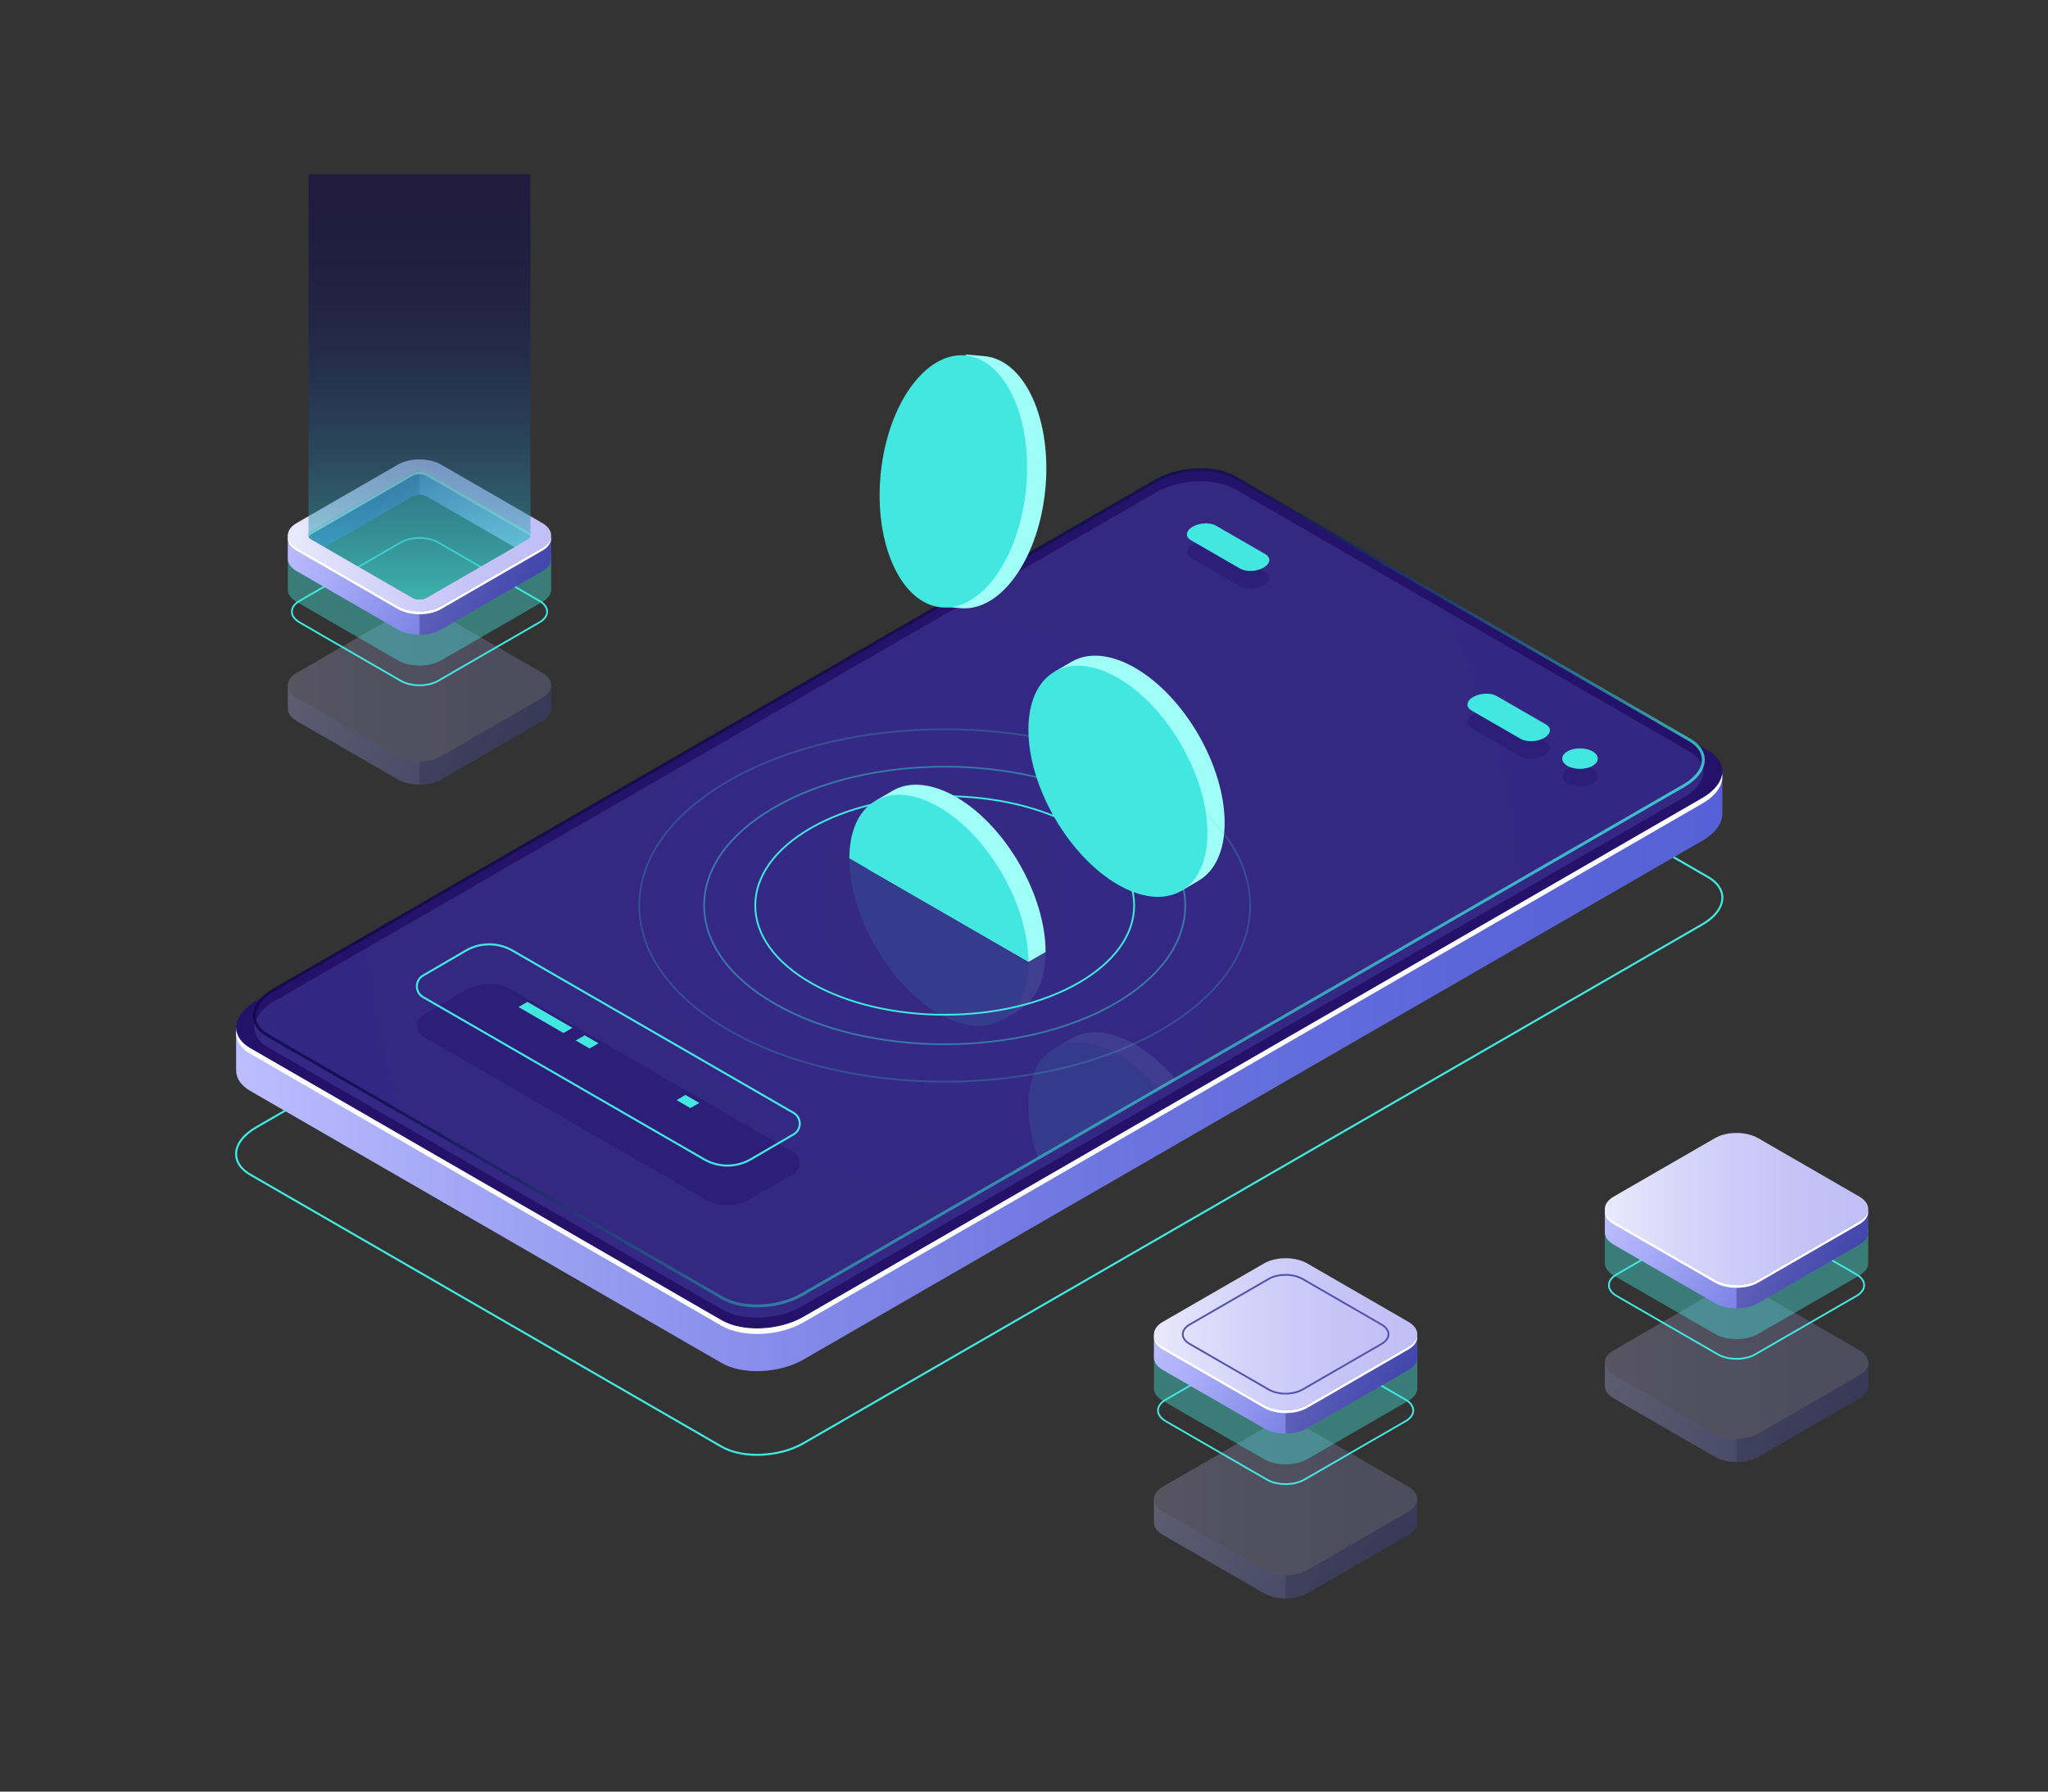 <?xml version="1.0" encoding="utf-8"?>
<!-- Generator: Adobe Illustrator 27.5.0, SVG Export Plug-In . SVG Version: 6.00 Build 0)  -->
<svg version="1.1" id="Ñëîé_1" xmlns="http://www.w3.org/2000/svg" xmlns:xlink="http://www.w3.org/1999/xlink" x="0px" y="0px"
	 viewBox="200 0 400 350" xml:space="preserve">
<rect x="200" y="0" width="400" height="350" fill="#333333" stroke="none"/>
<!-- <radialGradient id="SVGID_1_" cx="76.8336" cy="-1585.6246" r="532.6512" gradientTransform="matrix(1 0 0 0.9992 0 1413.9669)" gradientUnits="userSpaceOnUse">
	<stop  offset="0" style="stop-color:#2B237C"/>
	<stop  offset="0.31" style="stop-color:#251C72"/>
	<stop  offset="1" style="stop-color:#0F054C"/>
</radialGradient> -->
<!-- <rect x="0" style="fill:url(#SVGID_1_);" width="600" height="350"/> -->

<g>
	<path style="fill:#42E8E0;" d="M347.875,284.407c-2.637,0-5.155-0.531-7.034-1.616l-92.063-53.152
		c-1.846-1.065-2.863-2.549-2.863-4.177c0-1.953,1.461-3.917,4.01-5.388l175.581-101.372c4.773-2.756,12.027-3.054,16.169-0.662
		l92.063,53.152c1.846,1.066,2.863,2.549,2.863,4.177c0,1.953-1.461,3.917-4.009,5.388L357.01,282.128
		C354.402,283.634,351.052,284.407,347.875,284.407z M341.039,282.447c4.034,2.328,11.109,2.033,15.773-0.662l175.582-101.372
		c2.422-1.397,3.811-3.236,3.811-5.044c0-1.479-0.946-2.841-2.664-3.833l-92.063-53.152c-4.033-2.326-11.108-2.031-15.773,0.662
		L250.123,220.417c-2.422,1.398-3.811,3.236-3.812,5.044c0,1.48,0.946,2.841,2.665,3.833L341.039,282.447z"/>
</g>
<g>
	
		<linearGradient id="SVGID_00000013172727097264820250000007589257806769674633_" gradientUnits="userSpaceOnUse" x1="246.114" y1="186.127" x2="536.403" y2="186.127">
		<stop  offset="0" style="stop-color:#BCBEFF"/>
		<stop  offset="0.151" style="stop-color:#A3A7F5"/>
		<stop  offset="0.387" style="stop-color:#8289E8"/>
		<stop  offset="0.612" style="stop-color:#6A73DF"/>
		<stop  offset="0.822" style="stop-color:#5C66D9"/>
		<stop  offset="1" style="stop-color:#5761D7"/>
	</linearGradient>
	<path style="fill:url(#SVGID_00000013172727097264820250000007589257806769674633_);" d="M536.403,150.817l-13.224,2.277
		l-81.602-47.113c-4.094-2.364-11.244-2.067-15.971,0.662l-156.113,90.132l-23.377,4.025l-0.002,8.288l0.011-0.002
		c-0.011,1.511,0.887,2.956,2.753,4.033l92.062,53.152c4.094,2.364,11.244,2.067,15.971-0.662l175.581-101.372
		c2.545-1.469,3.856-3.343,3.897-5.13l0.013-0.002V150.817z"/>
	<path style="fill:#24126A;" d="M340.94,257.928l-92.062-53.152c-4.094-2.364-3.58-6.492,1.147-9.221L425.605,94.183
		c4.727-2.729,11.878-3.026,15.971-0.662l92.063,53.152c4.094,2.364,3.58,6.492-1.147,9.221L356.911,257.266
		C352.184,259.995,345.034,260.291,340.94,257.928z"/>
	<path style="fill:#FFFFFF;" d="M532.492,155.894L356.911,257.266c-4.727,2.729-11.878,3.026-15.971,0.662l-92.062-53.152
		c-1.642-0.948-2.53-2.181-2.715-3.492c-0.254,1.702,0.63,3.364,2.715,4.568l92.062,53.152c4.094,2.364,11.244,2.067,15.971-0.662
		l175.581-101.372c2.831-1.635,4.138-3.77,3.862-5.729C536.11,152.879,534.812,154.555,532.492,155.894z"/>
	<path style="opacity:0.51;fill:#453C9E;" d="M341.121,255.868l-88.781-51.272c-3.961-2.287-3.465-6.282,1.11-8.923l172.324-99.465
		c4.574-2.641,11.493-2.928,15.455-0.641l88.781,51.272c3.961,2.287,3.465,6.282-1.11,8.923l-172.324,99.465
		C352.002,257.868,345.083,258.155,341.121,255.868z"/>
</g>
<g>
	
		<linearGradient id="SVGID_00000159437779163852708530000008520346037004492966_" gradientUnits="userSpaceOnUse" x1="431.691" y1="227.196" x2="350.659" y2="119.663">
		<stop  offset="0" style="stop-color:#42E8E0"/>
		<stop  offset="0.105" style="stop-color:#37B6BF"/>
		<stop  offset="0.22" style="stop-color:#2C87A1"/>
		<stop  offset="0.338" style="stop-color:#235F87"/>
		<stop  offset="0.459" style="stop-color:#1C3F72"/>
		<stop  offset="0.582" style="stop-color:#162561"/>
		<stop  offset="0.711" style="stop-color:#121355"/>
		<stop  offset="0.846" style="stop-color:#10084E"/>
		<stop  offset="1" style="stop-color:#0F054C"/>
	</linearGradient>
	<path style="opacity:0.8;fill:url(#SVGID_00000159437779163852708530000008520346037004492966_);" d="M347.831,255.402
		c-2.569,0-5.022-0.518-6.853-1.574l-88.781-51.272c-1.817-1.049-2.817-2.514-2.817-4.123c0-1.925,1.431-3.854,3.927-5.296
		l172.324-99.465c4.645-2.682,11.706-2.97,15.741-0.641l88.781,51.272c1.817,1.049,2.817,2.514,2.817,4.123
		c0.001,1.924-1.431,3.855-3.927,5.296l-172.324,99.465C354.181,254.652,350.923,255.402,347.831,255.402z M341.264,253.331
		c3.876,2.239,10.681,1.951,15.168-0.641l172.324-99.465c2.314-1.336,3.641-3.086,3.641-4.8c0-1.396-0.899-2.685-2.531-3.627
		l-88.781-51.272c-3.876-2.239-10.682-1.951-15.169,0.641l-172.324,99.465c-2.314,1.336-3.641,3.085-3.641,4.8
		c0,1.396,0.899,2.685,2.531,3.627L341.264,253.331z"/>
</g>

<g style="opacity:0.1;">
	<defs>
		<path id="SVGID_00000154397884749441905860000014274837923696460479_" style="opacity:0.1;" d="M341.121,253.579l-88.781-51.272
			c-3.961-2.287-3.465-6.282,1.11-8.923l172.324-99.465c4.574-2.641,11.493-2.928,15.455-0.641l88.781,51.272
			c3.961,2.287,3.465,6.282-1.11,8.923l-172.324,99.465C352.002,255.579,345.083,255.866,341.121,253.579z"/>
	</defs>
	
		<radialGradient id="SVGID_00000126304869540794994390000013064477499952066978_" cx="384.054" cy="176.174" r="227.211" gradientUnits="userSpaceOnUse">
		<stop  offset="0" style="stop-color:#42E8E0"/>
		<stop  offset="0.105" style="stop-color:#37B6BF"/>
		<stop  offset="0.22" style="stop-color:#2C87A1"/>
		<stop  offset="0.338" style="stop-color:#235F87"/>
		<stop  offset="0.459" style="stop-color:#1C3F72"/>
		<stop  offset="0.582" style="stop-color:#162561"/>
		<stop  offset="0.711" style="stop-color:#121355"/>
		<stop  offset="0.846" style="stop-color:#10084E"/>
		<stop  offset="1" style="stop-color:#0F054C"/>
	</radialGradient>
	
		<use xlink:href="#SVGID_00000154397884749441905860000014274837923696460479_"  style="overflow:visible;opacity:0.5;fill:url(#SVGID_00000126304869540794994390000013064477499952066978_);"/>
	<clipPath id="SVGID_00000056413073802172820350000015318953665682227125_">
		<use xlink:href="#SVGID_00000154397884749441905860000014274837923696460479_"  style="overflow:visible;opacity:0.5;"/>
	</clipPath>
	<g style="clip-path:url(#SVGID_00000056413073802172820350000015318953665682227125_);">
		<path style="fill:#9FFFF8;" d="M439.185,234.327c0-11.151-7.829-24.711-17.486-30.286c-4.838-2.793-9.216-3.052-12.382-1.214
			v-0.001l-3.306,1.934l0.96,0.09c-1.743,2.134-2.758,5.279-2.758,9.286c0,11.151,7.829,24.711,17.486,30.286
			c3.318,1.916,6.421,2.64,9.064,2.312l-0.074,0.886l3.356-1.964c0.014-0.008,0.027-0.016,0.041-0.024l0.136-0.079l-0.007-0.002
			C437.288,243.687,439.185,239.811,439.185,234.327z"/>
		
			<ellipse transform="matrix(0.866 -0.5 0.5 0.866 -57.044 239.495)" style="fill:#42E8E0;" cx="418.355" cy="226.187" rx="14.277" ry="24.729"/>
	</g>
</g>
<path style="opacity:0.4;fill:#24126A;" d="M511.049,153.061c-1.355,0.782-3.552,0.782-4.907,0c-1.355-0.782-1.355-2.051,0-2.833
	c1.355-0.782,3.552-0.782,4.907,0C512.404,151.01,512.404,152.279,511.049,153.061z"/>
<path style="opacity:0.4;fill:#24126A;" d="M492.317,139.413l9.606,5.546c1.174,0.678,1.026,1.861-0.329,2.644l0,0
	c-1.355,0.782-3.405,0.867-4.579,0.19l-9.607-5.546c-1.174-0.678-1.026-1.861,0.329-2.643h0
	C489.093,138.821,491.143,138.736,492.317,139.413z"/>
<path style="opacity:0.4;fill:#24126A;" d="M437.517,106.147l9.607,5.546c1.174,0.677,1.026,1.861-0.329,2.643l0,0
	c-1.355,0.782-3.405,0.867-4.579,0.19l-9.606-5.546c-1.174-0.678-1.026-1.861,0.329-2.644l0,0
	C434.293,105.554,436.343,105.469,437.517,106.147z"/>
<path style="fill:#42E8E0;" d="M511.049,149.618c-1.355,0.782-3.552,0.782-4.907,0c-1.355-0.782-1.355-2.051,0-2.833
	c1.355-0.782,3.552-0.782,4.907,0S512.404,148.835,511.049,149.618z"/>
<path style="fill:#42E8E0;" d="M492.317,135.969l9.606,5.546c1.174,0.678,1.026,1.861-0.329,2.644l0,0
	c-1.355,0.782-3.405,0.867-4.579,0.19l-9.607-5.546c-1.174-0.678-1.026-1.861,0.329-2.643h0
	C489.093,135.377,491.143,135.292,492.317,135.969z"/>
<path style="fill:#42E8E0;" d="M437.517,102.703l9.607,5.546c1.174,0.678,1.026,1.861-0.329,2.644l0,0
	c-1.355,0.782-3.405,0.867-4.579,0.19l-9.606-5.546c-1.174-0.678-1.026-1.861,0.329-2.644l0,0
	C434.293,102.11,436.343,102.025,437.517,102.703z"/>
<g style="opacity:0.3;">
	
		<linearGradient id="SVGID_00000160177627993357403590000006816955704184555408_" gradientUnits="userSpaceOnUse" x1="518.566" y1="257.313" x2="559.376" y2="280.874">
		<stop  offset="0" style="stop-color:#BCBEFF"/>
		<stop  offset="0.227" style="stop-color:#AAADF8"/>
		<stop  offset="0.68" style="stop-color:#7C83E5"/>
		<stop  offset="1" style="stop-color:#5761D7"/>
	</linearGradient>
	<path style="fill:url(#SVGID_00000160177627993357403590000006816955704184555408_);" d="M564.885,270.701v-4.482l-1.24-0.689
		c-0.35,2.115-2.839,3.509-4.921,3.798l-14.174,8.289l-6.186,2.234l-19.744-10.189l0.456-0.263
		c-1.687-0.788-2.596-2.591-3.509-4.236l-1.329,0.793l-0.79,0.222v4.596h0c0,0.878,0.579,1.756,1.737,2.425l19.781,11.42
		c2.316,1.337,6.085,1.337,8.401,0l19.78-11.42c1.139-0.658,1.718-1.518,1.736-2.382c0.001-0.039-0.001-0.077-0.002-0.116
		L564.885,270.701z"/>
	<path style="opacity:0.3;fill:#0F054C;" d="M558.724,269.328l-14.174,8.289l-5.384,1.944v6.06c1.521,0,3.043-0.334,4.201-1.003
		l19.78-11.42c1.139-0.658,1.718-1.518,1.736-2.382c0.001-0.039-0.001-0.077-0.002-0.116l0.003,0.001v-4.482l-1.133-0.63h-0.118
		C563.247,267.671,560.786,269.041,558.724,269.328z"/>
	<g>
		
			<linearGradient id="SVGID_00000125577901584024691520000002683163302180204471_" gradientUnits="userSpaceOnUse" x1="513.449" y1="266.219" x2="564.885" y2="266.219">
			<stop  offset="0" style="stop-color:#E9E9FD"/>
			<stop  offset="0.36" style="stop-color:#D3D2F9"/>
			<stop  offset="0.706" style="stop-color:#C5C4F7"/>
			<stop  offset="1" style="stop-color:#C0BFF6"/>
		</linearGradient>
		<path style="fill:url(#SVGID_00000125577901584024691520000002683163302180204471_);" d="M534.967,280.064l-19.781-11.42
			c-2.316-1.337-2.316-3.513,0-4.85l19.78-11.42c2.316-1.337,6.084-1.337,8.401,0l19.781,11.42c2.316,1.337,2.316,3.513,0,4.85
			l-19.78,11.42C541.052,281.401,537.283,281.401,534.967,280.064z"/>
	</g>
	<g style="opacity:0.3;">
		<path style="fill:#0F054C;" d="M534.967,280.064l-19.781-11.42c-2.316-1.337-2.316-3.513,0-4.85l19.78-11.42
			c2.316-1.337,6.084-1.337,8.401,0l19.781,11.42c2.316,1.337,2.316,3.513,0,4.85l-19.78,11.42
			C541.052,281.401,537.283,281.401,534.967,280.064z"/>
	</g>
</g>
<g>
	<g>
		<path style="fill:#42E8E0;" d="M539.167,265.629c-1.35,0-2.7-0.297-3.728-0.89l-19.781-11.42
			c-1.028-0.594-1.593-1.393-1.593-2.254c0-0.859,0.566-1.659,1.593-2.252l19.779-11.421c2.056-1.185,5.401-1.187,7.457,0
			l19.781,11.421c1.027,0.593,1.593,1.394,1.593,2.253c0,0.859-0.565,1.66-1.593,2.253l-19.78,11.42
			C541.867,265.332,540.517,265.629,539.167,265.629z M539.167,236.845c-1.288,0-2.575,0.282-3.556,0.849l-19.78,11.421
			c-0.915,0.528-1.419,1.221-1.419,1.951c0,0.73,0.504,1.425,1.42,1.953l19.78,11.42c1.961,1.133,5.149,1.133,7.11,0l19.78-11.42
			c0.915-0.528,1.419-1.222,1.419-1.952s-0.504-1.424-1.419-1.952l-19.781-11.421C541.742,237.127,540.454,236.845,539.167,236.845z
			"/>
		<g>
			<path style="opacity:0.4;fill:#42E8E0;" d="M564.885,246.683v-6.773l-1.24-0.689c-0.35,2.115-2.839,3.509-4.921,3.799
				l-14.174,8.288l-6.186,2.234l-19.744-10.189l0.456-0.264c-1.687-0.788-2.596-2.591-3.509-4.236l-1.329,0.793l-0.79,0.222v6.888h0
				c0,0.878,0.579,1.756,1.737,2.425l19.781,11.421c2.316,1.337,6.085,1.337,8.401,0l19.78-11.42
				c1.139-0.658,1.718-1.518,1.736-2.382c0.001-0.038-0.001-0.077-0.002-0.116L564.885,246.683z"/>
			<g>
				<g>
					
						<linearGradient id="SVGID_00000016788044019157820540000005874506084134381229_" gradientUnits="userSpaceOnUse" x1="518.566" y1="227.275" x2="559.376" y2="250.836">
						<stop  offset="0" style="stop-color:#BCBEFF"/>
						<stop  offset="0.227" style="stop-color:#AAADF8"/>
						<stop  offset="0.68" style="stop-color:#7C83E5"/>
						<stop  offset="1" style="stop-color:#5761D7"/>
					</linearGradient>
					<path style="fill:url(#SVGID_00000016788044019157820540000005874506084134381229_);" d="M564.885,240.662v-4.482l-1.24-0.689
						c-0.35,2.115-2.839,3.509-4.921,3.798l-14.174,8.288l-6.186,2.234l-19.744-10.189l0.456-0.263
						c-1.687-0.788-2.596-2.591-3.509-4.236l-1.329,0.793l-0.79,0.222v4.596h0c0,0.878,0.579,1.756,1.737,2.425l19.781,11.421
						c2.316,1.337,6.085,1.337,8.401,0l19.78-11.42c1.139-0.658,1.718-1.518,1.736-2.382c0.001-0.038-0.001-0.077-0.002-0.116
						L564.885,240.662z"/>
					<path style="opacity:0.3;fill:#0F054C;" d="M558.724,239.29l-14.174,8.288l-5.384,1.944v6.06c1.521,0,3.043-0.334,4.201-1.003
						l19.78-11.42c1.139-0.658,1.718-1.518,1.736-2.382c0.001-0.038-0.001-0.077-0.002-0.116l0.003,0.001v-4.482l-1.133-0.63h-0.118
						C563.247,237.632,560.786,239.003,558.724,239.29z"/>
					<g>
						
							<linearGradient id="SVGID_00000151512417058450715970000008145128434645040545_" gradientUnits="userSpaceOnUse" x1="513.449" y1="236.181" x2="564.885" y2="236.181">
							<stop  offset="0" style="stop-color:#E9E9FD"/>
							<stop  offset="0.36" style="stop-color:#D3D2F9"/>
							<stop  offset="0.706" style="stop-color:#C5C4F7"/>
							<stop  offset="1" style="stop-color:#C0BFF6"/>
						</linearGradient>
						<path style="fill:url(#SVGID_00000151512417058450715970000008145128434645040545_);" d="M534.967,250.026l-19.781-11.42
							c-2.316-1.337-2.316-3.513,0-4.85l19.78-11.42c2.316-1.337,6.084-1.337,8.401,0l19.781,11.421c2.316,1.337,2.316,3.513,0,4.85
							l-19.78,11.42C541.052,251.363,537.283,251.363,534.967,250.026z"/>
					</g>
					<g>
						<path style="fill:#FFFFFF;" d="M563.148,238.606l-19.78,11.42c-2.316,1.337-6.085,1.337-8.401,0l-19.781-11.42
							c-1.035-0.598-1.606-1.363-1.716-2.146c-0.136,0.969,0.435,1.965,1.716,2.704l19.781,11.421c2.316,1.337,6.085,1.337,8.401,0
							l19.78-11.42c1.281-0.74,1.852-1.735,1.716-2.704C564.754,237.243,564.183,238.008,563.148,238.606z"/>
					</g>
				</g>
			</g>
		</g>
	</g>
</g>
<g style="opacity:0.3;">
	
		<linearGradient id="SVGID_00000182520773411502263860000016012191470413016482_" gradientUnits="userSpaceOnUse" x1="430.497" y1="283.965" x2="471.307" y2="307.526">
		<stop  offset="0" style="stop-color:#BCBEFF"/>
		<stop  offset="0.227" style="stop-color:#AAADF8"/>
		<stop  offset="0.68" style="stop-color:#7C83E5"/>
		<stop  offset="1" style="stop-color:#5761D7"/>
	</linearGradient>
	<path style="fill:url(#SVGID_00000182520773411502263860000016012191470413016482_);" d="M476.816,297.353l0-4.482l-1.24-0.689
		c-0.35,2.115-2.84,3.509-4.921,3.798l-14.174,8.289l-6.186,2.234l-19.744-10.189l0.456-0.263c-1.688-0.788-2.596-2.591-3.509-4.236
		l-1.329,0.793l-0.79,0.222v4.596h0c0,0.878,0.579,1.756,1.737,2.425l19.781,11.42c2.316,1.337,6.085,1.337,8.401,0l19.78-11.42
		c1.139-0.658,1.718-1.518,1.736-2.382c0.001-0.039-0.001-0.077-0.002-0.116L476.816,297.353z"/>
	<path style="opacity:0.3;fill:#0F054C;" d="M470.655,295.98l-14.174,8.289l-5.384,1.944v6.06c1.521,0,3.043-0.334,4.201-1.003
		l19.78-11.42c1.139-0.658,1.718-1.518,1.736-2.382c0.001-0.039-0.001-0.077-0.002-0.116l0.003,0.001l0-4.482l-1.133-0.63h-0.118
		C475.178,294.323,472.717,295.693,470.655,295.98z"/>
	<g>
		
			<linearGradient id="SVGID_00000152948707450338888490000009714558471577718679_" gradientUnits="userSpaceOnUse" x1="425.38" y1="292.871" x2="476.816" y2="292.871">
			<stop  offset="0" style="stop-color:#E9E9FD"/>
			<stop  offset="0.36" style="stop-color:#D3D2F9"/>
			<stop  offset="0.706" style="stop-color:#C5C4F7"/>
			<stop  offset="1" style="stop-color:#C0BFF6"/>
		</linearGradient>
		<path style="fill:url(#SVGID_00000152948707450338888490000009714558471577718679_);" d="M446.898,306.716l-19.781-11.42
			c-2.316-1.337-2.316-3.513,0-4.85l19.78-11.42c2.316-1.337,6.084-1.337,8.401,0l19.781,11.42c2.316,1.337,2.316,3.513,0,4.85
			l-19.78,11.42C452.983,308.054,449.214,308.054,446.898,306.716z"/>
	</g>
	<g style="opacity:0.3;">
		<path style="fill:#0F054C;" d="M446.898,306.716l-19.781-11.42c-2.316-1.337-2.316-3.513,0-4.85l19.78-11.42
			c2.316-1.337,6.084-1.337,8.401,0l19.781,11.42c2.316,1.337,2.316,3.513,0,4.85l-19.78,11.42
			C452.983,308.054,449.214,308.054,446.898,306.716z"/>
	</g>
</g>
<g>
	<g>
		<path style="fill:#42E8E0;" d="M451.098,290.102c-1.35,0-2.7-0.297-3.727-0.89l-19.781-11.421
			c-1.027-0.593-1.593-1.393-1.593-2.253s0.565-1.66,1.593-2.253l19.78-11.42c2.056-1.185,5.4-1.185,7.456,0l19.781,11.42
			c1.027,0.594,1.593,1.393,1.593,2.254c0,0.859-0.566,1.659-1.593,2.252l-19.78,11.42
			C453.799,289.805,452.448,290.102,451.098,290.102z M447.543,288.912c1.96,1.132,5.15,1.131,7.11-0.001l19.781-11.42
			c0.915-0.528,1.419-1.221,1.419-1.951c0-0.73-0.504-1.425-1.419-1.953l-19.781-11.42c-1.961-1.133-5.15-1.133-7.11,0l-19.78,11.42
			c-0.915,0.528-1.419,1.222-1.419,1.952c0,0.73,0.504,1.424,1.419,1.952L447.543,288.912z"/>
		<g>
			<path style="opacity:0.4;fill:#42E8E0;" d="M476.816,271.155v-6.774l-1.24-0.689c-0.35,2.115-2.84,3.509-4.921,3.798
				l-14.174,8.288l-6.186,2.234l-19.744-10.189l0.456-0.263c-1.687-0.788-2.596-2.592-3.509-4.236l-1.329,0.793l-0.79,0.222v6.888h0
				c0,0.878,0.579,1.756,1.737,2.425l19.781,11.42c2.316,1.337,6.085,1.337,8.401,0l19.78-11.42
				c1.139-0.658,1.718-1.518,1.736-2.382c0.001-0.039-0.001-0.077-0.002-0.116L476.816,271.155z"/>
			<g>
				<g>
					
						<linearGradient id="SVGID_00000092456708369458618690000014285215386266960547_" gradientUnits="userSpaceOnUse" x1="430.497" y1="251.747" x2="471.307" y2="275.308">
						<stop  offset="0" style="stop-color:#BCBEFF"/>
						<stop  offset="0.227" style="stop-color:#AAADF8"/>
						<stop  offset="0.68" style="stop-color:#7C83E5"/>
						<stop  offset="1" style="stop-color:#5761D7"/>
					</linearGradient>
					<path style="fill:url(#SVGID_00000092456708369458618690000014285215386266960547_);" d="M476.816,265.135v-4.482l-1.24-0.689
						c-0.35,2.115-2.84,3.509-4.921,3.798l-14.174,8.288l-6.186,2.234l-19.744-10.189l0.456-0.263
						c-1.687-0.788-2.596-2.591-3.509-4.236l-1.329,0.793l-0.79,0.222v4.596h0c0,0.878,0.579,1.756,1.737,2.425l19.781,11.42
						c2.316,1.337,6.085,1.337,8.401,0l19.78-11.42c1.139-0.658,1.718-1.518,1.736-2.382c0.001-0.039-0.001-0.077-0.002-0.116
						L476.816,265.135z"/>
					<path style="opacity:0.3;fill:#0F054C;" d="M470.655,263.762l-14.174,8.288l-5.384,1.944v6.06c1.521,0,3.043-0.334,4.201-1.003
						l19.78-11.42c1.139-0.658,1.718-1.518,1.736-2.382c0.001-0.039-0.001-0.077-0.002-0.116l0.003,0.001v-4.482l-1.133-0.63h-0.118
						C475.178,262.104,472.717,263.475,470.655,263.762z"/>
					<g>
						
							<linearGradient id="SVGID_00000088099293125947595500000004340164179666586791_" gradientUnits="userSpaceOnUse" x1="425.38" y1="260.653" x2="476.816" y2="260.653">
							<stop  offset="0" style="stop-color:#E9E9FD"/>
							<stop  offset="0.36" style="stop-color:#D3D2F9"/>
							<stop  offset="0.706" style="stop-color:#C5C4F7"/>
							<stop  offset="1" style="stop-color:#C0BFF6"/>
						</linearGradient>
						<path style="fill:url(#SVGID_00000088099293125947595500000004340164179666586791_);" d="M446.898,274.498l-19.781-11.42
							c-2.316-1.337-2.316-3.513,0-4.85l19.78-11.42c2.316-1.337,6.084-1.337,8.401,0l19.781,11.42c2.316,1.337,2.316,3.513,0,4.85
							l-19.78,11.42C452.983,275.835,449.214,275.835,446.898,274.498z"/>
					</g>
					<g>
						<path style="fill:#5351AF;" d="M451.098,272.424c-1.22,0-2.439-0.268-3.368-0.804l-15.454-8.923
							c-0.931-0.538-1.444-1.264-1.444-2.045c0-0.781,0.513-1.507,1.444-2.045l15.454-8.923c1.857-1.071,4.879-1.07,6.736,0.001
							l15.454,8.922c0.932,0.538,1.444,1.265,1.444,2.046c0,0.78-0.513,1.507-1.444,2.044l-15.454,8.923
							C453.538,272.156,452.318,272.424,451.098,272.424z M447.903,271.32c1.762,1.018,4.629,1.018,6.39,0l15.454-8.923
							c0.819-0.473,1.27-1.092,1.271-1.743c0-0.652-0.451-1.272-1.271-1.745l-15.454-8.922c-1.762-1.017-4.627-1.018-6.39-0.001
							l-15.454,8.923c-0.819,0.473-1.271,1.093-1.271,1.744c0,0.651,0.452,1.271,1.271,1.744L447.903,271.32z"/>
					</g>
					<g>
						<path style="fill:#FFFFFF;" d="M475.079,263.078l-19.78,11.42c-2.316,1.337-6.085,1.337-8.401,0l-19.781-11.42
							c-1.035-0.598-1.606-1.363-1.716-2.146c-0.136,0.969,0.435,1.965,1.716,2.704l19.781,11.42c2.316,1.337,6.085,1.337,8.401,0
							l19.78-11.42c1.281-0.74,1.852-1.735,1.716-2.704C476.685,261.715,476.114,262.48,475.079,263.078z"/>
					</g>
				</g>
			</g>
		</g>
	</g>
</g>
<g style="opacity:0.3;">
	
		<linearGradient id="SVGID_00000174588081439311392540000012774117835424846218_" gradientUnits="userSpaceOnUse" x1="261.33" y1="124.98" x2="302.14" y2="148.541">
		<stop  offset="0" style="stop-color:#BCBEFF"/>
		<stop  offset="0.227" style="stop-color:#AAADF8"/>
		<stop  offset="0.68" style="stop-color:#7C83E5"/>
		<stop  offset="1" style="stop-color:#5761D7"/>
	</linearGradient>
	<path style="fill:url(#SVGID_00000174588081439311392540000012774117835424846218_);" d="M307.649,138.368v-4.482l-1.24-0.689
		c-0.35,2.115-2.839,3.509-4.921,3.798l-14.174,8.288l-6.186,2.234l-19.744-10.189l0.456-0.264
		c-1.687-0.788-2.596-2.591-3.509-4.236l-1.329,0.793l-0.79,0.222v4.596l0,0c0,0.878,0.579,1.756,1.737,2.425l19.781,11.42
		c2.316,1.337,6.085,1.337,8.401,0l19.78-11.42c1.139-0.658,1.718-1.518,1.736-2.382c0.001-0.039-0.001-0.077-0.002-0.116
		L307.649,138.368z"/>
	<path style="opacity:0.3;fill:#0F054C;" d="M301.488,136.995l-14.174,8.288l-5.384,1.944v6.06c1.521,0,3.042-0.334,4.201-1.003
		l19.78-11.42c1.139-0.658,1.718-1.518,1.736-2.382c0.001-0.039-0.001-0.077-0.002-0.116l0.003,0.001v-4.482l-1.133-0.63h-0.118
		C306.011,135.338,303.55,136.708,301.488,136.995z"/>
	<g>
		
			<linearGradient id="SVGID_00000161626954197647211570000003784024142856947354_" gradientUnits="userSpaceOnUse" x1="256.213" y1="133.886" x2="307.649" y2="133.886">
			<stop  offset="0" style="stop-color:#E9E9FD"/>
			<stop  offset="0.36" style="stop-color:#D3D2F9"/>
			<stop  offset="0.706" style="stop-color:#C5C4F7"/>
			<stop  offset="1" style="stop-color:#C0BFF6"/>
		</linearGradient>
		<path style="fill:url(#SVGID_00000161626954197647211570000003784024142856947354_);" d="M277.731,147.731l-19.781-11.42
			c-2.316-1.337-2.316-3.513,0-4.85l19.78-11.42c2.316-1.337,6.084-1.337,8.401,0l19.781,11.42c2.316,1.337,2.316,3.513,0,4.85
			l-19.78,11.42C283.815,149.069,280.047,149.069,277.731,147.731z"/>
	</g>
	<g style="opacity:0.3;">
		<path style="fill:#0F054C;" d="M277.731,147.731l-19.781-11.42c-2.316-1.337-2.316-3.513,0-4.85l19.78-11.42
			c2.316-1.337,6.084-1.337,8.401,0l19.781,11.42c2.316,1.337,2.316,3.513,0,4.85l-19.78,11.42
			C283.815,149.069,280.047,149.069,277.731,147.731z"/>
	</g>
</g>
<g>
	<g>
		<path style="fill:#42E8E0;" d="M281.931,134.048c-1.351,0-2.7-0.297-3.729-0.891l-19.781-11.42
			c-1.027-0.593-1.593-1.394-1.593-2.253c0-0.859,0.565-1.66,1.593-2.253l19.78-11.42c2.056-1.185,5.4-1.185,7.456,0l19.781,11.42
			c1.027,0.593,1.593,1.394,1.593,2.253c0,0.859-0.565,1.66-1.593,2.253l-19.78,11.42
			C284.632,133.751,283.282,134.048,281.931,134.048z M281.931,105.264c-1.288,0-2.575,0.282-3.555,0.849l-19.78,11.42
			c-0.915,0.528-1.419,1.222-1.419,1.952c0,0.73,0.504,1.424,1.419,1.952l19.782,11.42c1.959,1.133,5.149,1.133,7.109,0
			l19.781-11.42c0.915-0.528,1.419-1.222,1.419-1.952c0-0.73-0.504-1.424-1.42-1.952l-19.781-11.42
			C284.505,105.546,283.218,105.264,281.931,105.264z"/>
		<g>
			<path style="opacity:0.4;fill:#42E8E0;" d="M307.649,115.102v-6.773l-1.24-0.689c-0.35,2.115-2.839,3.509-4.921,3.799
				l-14.174,8.288l-6.186,2.234l-19.744-10.189l0.456-0.264c-1.687-0.788-2.596-2.591-3.509-4.236l-1.329,0.793l-0.79,0.222v6.888
				l0,0c0,0.878,0.579,1.756,1.737,2.425l19.781,11.421c2.316,1.337,6.085,1.337,8.401,0l19.78-11.42
				c1.139-0.658,1.718-1.518,1.736-2.382c0.001-0.039-0.001-0.077-0.002-0.116L307.649,115.102z"/>
			<g>
				<g>
					
						<linearGradient id="SVGID_00000158727448115952714360000004730784237350103948_" gradientUnits="userSpaceOnUse" x1="261.33" y1="95.693" x2="302.14" y2="119.254">
						<stop  offset="0" style="stop-color:#BCBEFF"/>
						<stop  offset="0.227" style="stop-color:#AAADF8"/>
						<stop  offset="0.68" style="stop-color:#7C83E5"/>
						<stop  offset="1" style="stop-color:#5761D7"/>
					</linearGradient>
					<path style="fill:url(#SVGID_00000158727448115952714360000004730784237350103948_);" d="M307.649,109.081v-4.482l-1.24-0.689
						c-0.35,2.115-2.839,3.509-4.921,3.799l-14.174,8.288l-6.186,2.234l-19.744-10.189l0.456-0.263
						c-1.687-0.788-2.596-2.591-3.509-4.236l-1.329,0.793l-0.79,0.222v4.596l0,0c0,0.878,0.579,1.756,1.737,2.425l19.781,11.421
						c2.316,1.337,6.085,1.337,8.401,0l19.78-11.42c1.139-0.658,1.718-1.518,1.736-2.382c0.001-0.039-0.001-0.077-0.002-0.116
						L307.649,109.081z"/>
					<path style="opacity:0.3;fill:#0F054C;" d="M301.488,107.708l-14.174,8.288l-5.384,1.944v6.06c1.521,0,3.042-0.334,4.201-1.003
						l19.78-11.42c1.139-0.658,1.718-1.518,1.736-2.382c0.001-0.039-0.001-0.077-0.002-0.116l0.003,0.001v-4.482l-1.133-0.63h-0.118
						C306.011,106.051,303.55,107.421,301.488,107.708z"/>
					
						<linearGradient id="SVGID_00000059304773237386258320000000405657963289446833_" gradientUnits="userSpaceOnUse" x1="263.779" y1="94.106" x2="300.174" y2="115.118">
						<stop  offset="0.242" style="stop-color:#5761D7"/>
						<stop  offset="0.392" style="stop-color:#7A82E5"/>
						<stop  offset="0.546" style="stop-color:#979CF0"/>
						<stop  offset="0.7" style="stop-color:#ACAFF8"/>
						<stop  offset="0.852" style="stop-color:#B8BAFD"/>
						<stop  offset="1" style="stop-color:#BCBEFF"/>
					</linearGradient>
					<path style="fill:url(#SVGID_00000059304773237386258320000000405657963289446833_);" d="M261.841,107.778l18.745-10.822
						c0.742-0.428,1.948-0.428,2.69,0l18.417,10.633l-0.204,0.119c2.081-0.29,4.571-1.683,4.921-3.799L285.74,92.414l-6.014-1.589
						l-4.897,2.878l-16.497,9.839C259.245,105.186,260.154,106.99,261.841,107.778z"/>
					<path style="opacity:0.3;fill:#0F054C;" d="M281.931,91.407l-2.205-0.583l-4.897,2.878l-16.497,9.839
						c0.913,1.645,1.822,3.448,3.509,4.236l18.745-10.822c0.371-0.214,0.858-0.321,1.345-0.321V91.407z"/>
					<g>
						
							<linearGradient id="SVGID_00000015341675353015904900000007754944483523479471_" gradientUnits="userSpaceOnUse" x1="256.213" y1="104.599" x2="307.649" y2="104.599">
							<stop  offset="0" style="stop-color:#E9E9FD"/>
							<stop  offset="0.36" style="stop-color:#D3D2F9"/>
							<stop  offset="0.706" style="stop-color:#C5C4F7"/>
							<stop  offset="1" style="stop-color:#C0BFF6"/>
						</linearGradient>
						<path style="fill:url(#SVGID_00000015341675353015904900000007754944483523479471_);" d="M277.731,118.444l-19.781-11.42
							c-2.316-1.337-2.316-3.513,0-4.85l19.78-11.42c2.316-1.337,6.084-1.337,8.401,0l19.781,11.421c2.316,1.337,2.316,3.513,0,4.85
							l-19.78,11.42C283.815,119.782,280.047,119.782,277.731,118.444z M283.276,92.402c-0.742-0.428-1.948-0.428-2.69,0
							l-19.78,11.42c-0.742,0.428-0.742,1.125,0,1.553l19.781,11.421c0.742,0.428,1.948,0.428,2.69,0l19.78-11.42
							c0.742-0.428,0.742-1.125,0-1.553L283.276,92.402z"/>
					</g>
					<g>
						<path style="fill:#FFFFFF;" d="M303.056,103.823l-19.781-11.421c-0.742-0.428-1.948-0.428-2.69,0l-19.78,11.42
							c-0.495,0.286-0.658,0.69-0.492,1.056c0.083-0.182,0.245-0.355,0.492-0.497l19.78-11.42c0.742-0.428,1.948-0.428,2.69,0
							l19.781,11.42c0.247,0.142,0.41,0.315,0.492,0.497C303.714,104.513,303.551,104.108,303.056,103.823z"/>
						<path style="fill:#FFFFFF;" d="M305.912,107.024l-19.78,11.42c-2.316,1.337-6.085,1.337-8.401,0l-19.781-11.42
							c-1.035-0.598-1.606-1.363-1.716-2.146c-0.136,0.969,0.435,1.965,1.716,2.704l19.781,11.42c2.316,1.337,6.085,1.337,8.401,0
							l19.78-11.42c1.281-0.74,1.852-1.735,1.716-2.704C307.518,105.661,306.947,106.427,305.912,107.024z"/>
					</g>
					<g>
						
							<linearGradient id="SVGID_00000125593724652814938160000004309650164617787063_" gradientUnits="userSpaceOnUse" x1="257.003" y1="104.599" x2="306.859" y2="104.599">
							<stop  offset="0" style="stop-color:#E9E9FD"/>
							<stop  offset="0.36" style="stop-color:#D3D2F9"/>
							<stop  offset="0.706" style="stop-color:#C5C4F7"/>
							<stop  offset="1" style="stop-color:#C0BFF6"/>
						</linearGradient>
						<path style="fill:url(#SVGID_00000125593724652814938160000004309650164617787063_);" d="M278.29,118.122l-19.781-11.421
							c-2.008-1.159-2.008-3.046,0-4.205l19.78-11.42c2.008-1.159,5.275-1.159,7.283,0l19.781,11.42
							c2.008,1.159,2.008,3.046,0,4.205l-19.78,11.42C283.565,119.281,280.298,119.281,278.29,118.122z M283.834,92.08
							c-1.05-0.606-2.758-0.606-3.807,0l-19.78,11.42c-1.05,0.606-1.05,1.592,0,2.198l19.781,11.42c1.05,0.606,2.757,0.606,3.807,0
							l19.78-11.42c1.05-0.606,1.05-1.592,0-2.198L283.834,92.08z"/>
					</g>
				</g>
				<path style="opacity:0.4;fill:#42E8E0;" d="M283.276,92.402c-0.742-0.428-1.948-0.428-2.69,0l-19.78,11.42
					c-0.742,0.428-0.742,1.125,0,1.553l19.781,11.421c0.742,0.428,1.948,0.428,2.69,0l19.78-11.42c0.742-0.428,0.742-1.125,0-1.553
					L283.276,92.402z"/>
			</g>
		</g>
	</g>
	
		<linearGradient id="SVGID_00000114038214289054570790000013879536244632413357_" gradientUnits="userSpaceOnUse" x1="281.93" y1="117.117" x2="281.93" y2="34.035">
		<stop  offset="0" style="stop-color:#42E8E0"/>
		<stop  offset="0.105" style="stop-color:#37B6BF"/>
		<stop  offset="0.22" style="stop-color:#2C87A1"/>
		<stop  offset="0.338" style="stop-color:#235F87"/>
		<stop  offset="0.459" style="stop-color:#1C3F72"/>
		<stop  offset="0.582" style="stop-color:#162561"/>
		<stop  offset="0.711" style="stop-color:#121355"/>
		<stop  offset="0.846" style="stop-color:#10084E"/>
		<stop  offset="1" style="stop-color:#0F054C"/>
	</linearGradient>
	<path style="opacity:0.5;fill:url(#SVGID_00000114038214289054570790000013879536244632413357_);" d="M303.61,104.584V34.035
		h-43.361l0.003,70.549c-0.007,0.286,0.176,0.574,0.554,0.792l19.781,11.421c0.742,0.428,1.948,0.428,2.69,0l19.78-11.42
		C303.434,105.158,303.617,104.87,303.61,104.584z"/>
</g>
<g>
	<path style="fill:#9FFFF8;" d="M439.185,160.762c0-11.151-7.829-24.711-17.486-30.286c-4.838-2.793-9.216-3.052-12.382-1.214
		v-0.001l-3.306,1.934l0.96,0.09c-1.743,2.134-2.758,5.279-2.758,9.286c0,11.151,7.829,24.711,17.486,30.286
		c3.318,1.916,6.421,2.64,9.064,2.312l-0.074,0.886l3.356-1.964c0.014-0.008,0.027-0.016,0.041-0.024l0.136-0.079l-0.007-0.002
		C437.288,170.122,439.185,166.247,439.185,160.762z"/>
	
		<ellipse transform="matrix(0.866 -0.5 0.5 0.866 -20.26 229.637)" style="fill:#42E8E0;" cx="418.355" cy="152.622" rx="14.277" ry="24.729"/>
</g>
<g>
	<path style="fill:#9FFFF8;" d="M398.332,112.569c6.474-9.079,7.971-24.665,3.345-34.812c-2.318-5.083-5.732-7.836-9.377-8.177
		l0.001-0.001l-3.815-0.344l0.73,0.631c-2.658,0.725-5.31,2.697-7.637,5.959c-6.474,9.079-7.971,24.665-3.345,34.812
		c1.59,3.487,3.696,5.877,6.038,7.145l-0.575,0.679l3.873,0.349c0.016,0.001,0.032,0.003,0.048,0.004l0.157,0.014l-0.005-0.006
		C391.354,119.089,395.148,117.035,398.332,112.569z"/>
	
		<ellipse transform="matrix(0.096 -0.995 0.995 0.096 255.758 469.204)" style="fill:#42E8E0;" cx="386.098" cy="93.849" rx="24.729" ry="14.277"/>
</g>
<g style="opacity:0.1;">
	<path style="fill:#9FFFF8;" d="M404.212,185.976c0-11.151-7.829-24.711-17.486-30.286c-4.838-2.793-9.216-3.052-12.382-1.214
		v-0.001l-3.306,1.934l0.96,0.09c-1.743,2.134-2.758,5.279-2.758,9.286c0,11.151,7.829,24.711,17.486,30.286
		c3.319,1.916,6.421,2.64,9.064,2.312l-0.074,0.886l3.356-1.964c0.014-0.008,0.028-0.016,0.041-0.024l0.136-0.079l-0.008-0.002
		C402.316,195.336,404.212,191.46,404.212,185.976z"/>
	
		<ellipse transform="matrix(0.866 -0.5 0.5 0.866 -37.554 215.527)" style="fill:#42E8E0;" cx="383.383" cy="177.836" rx="14.277" ry="24.729"/>
</g>
<path style="opacity:0.4;fill:#42E8E0;" d="M384.513,204.173c-12.063,0-24.126-2.651-33.31-7.953
	c-8.931-5.156-13.849-12.022-13.849-19.333c0-7.31,4.918-14.175,13.848-19.33c18.366-10.605,48.251-10.604,66.619,0
	c8.931,5.156,13.849,12.021,13.849,19.332c0,7.311-4.917,14.176-13.848,19.331l-0.086-0.15l0.086,0.15
	C408.639,201.522,396.577,204.173,384.513,204.173z M384.512,149.946c-12,0-24,2.637-33.136,7.912
	c-8.818,5.091-13.674,11.849-13.674,19.029c0,7.182,4.856,13.941,13.675,19.032c18.272,10.552,48.001,10.552,66.273,0l0,0
	c8.818-5.091,13.674-11.849,13.674-19.03c0-7.181-4.857-13.941-13.675-19.031C408.513,152.583,396.513,149.946,384.512,149.946z"/>
<path style="opacity:0.2;fill:#42E8E0;" d="M384.514,211.486c-15.31,0-30.616-3.363-42.271-10.093
	c-11.324-6.538-17.56-15.24-17.56-24.505c0-9.265,6.236-17.968,17.559-24.505c23.308-13.457,61.232-13.456,84.54,0.001
	c11.324,6.538,17.56,15.24,17.56,24.505c0,9.265-6.236,17.968-17.559,24.505C415.131,208.122,399.821,211.486,384.514,211.486z
	 M384.511,142.633c-15.246,0-30.489,3.35-42.096,10.051c-11.211,6.473-17.386,15.068-17.385,24.204
	c0,9.136,6.174,17.731,17.386,24.204c23.213,13.403,60.981,13.404,84.194,0.001c11.211-6.473,17.385-15.068,17.385-24.204
	c0-9.136-6.174-17.732-17.386-24.204C415.003,145.984,399.756,142.633,384.511,142.633z"/>
<path style="fill:#42E8E0;" d="M384.513,198.413c-9.506,0-19.013-2.089-26.25-6.268c-7.045-4.067-10.925-9.485-10.925-15.257
	c0-5.77,3.879-11.188,10.924-15.256c14.475-8.355,38.027-8.355,52.501,0c7.045,4.067,10.925,9.485,10.925,15.257
	c0,5.77-3.879,11.188-10.924,15.256l-0.086-0.15l0.086,0.15C403.527,196.324,394.02,198.413,384.513,198.413z M384.512,155.706
	c-9.444,0-18.888,2.075-26.078,6.227c-6.932,4.002-10.75,9.313-10.75,14.955s3.818,10.953,10.751,14.956
	c14.38,8.304,37.776,8.302,52.155,0c6.933-4.002,10.75-9.313,10.75-14.955s-3.818-10.953-10.751-14.956
	C403.4,157.782,393.956,155.706,384.512,155.706z"/>
<g>
	<defs>
		<polygon id="SVGID_00000109010244132281619900000004664243217366769806_" points="411.892,181.556 400.901,187.891 
			357.133,162.621 357.133,114.025 411.892,145.64 		"/>
	</defs>
	<clipPath id="SVGID_00000010989788059007972600000013868379965243146164_">
		<use xlink:href="#SVGID_00000109010244132281619900000004664243217366769806_"  style="overflow:visible;"/>
	</clipPath>
	<g style="clip-path:url(#SVGID_00000010989788059007972600000013868379965243146164_);">
		<path style="fill:#9FFFF8;" d="M404.212,185.976c0-11.151-7.829-24.711-17.486-30.286c-4.838-2.793-9.216-3.052-12.382-1.214
			v-0.001l-3.306,1.934l0.96,0.09c-1.743,2.134-2.758,5.279-2.758,9.286c0,11.151,7.829,24.711,17.486,30.286
			c3.319,1.916,6.421,2.64,9.064,2.312l-0.074,0.886l3.356-1.964c0.014-0.008,0.028-0.016,0.041-0.024l0.136-0.079l-0.008-0.002
			C402.316,195.336,404.212,191.46,404.212,185.976z"/>
		
			<ellipse transform="matrix(0.866 -0.5 0.5 0.866 -37.554 215.527)" style="fill:#42E8E0;" cx="383.383" cy="177.836" rx="14.277" ry="24.729"/>
	</g>
</g>
<g>
	<path style="opacity:0.4;fill:#24126A;" d="M337.549,234.217l-54.919-31.707c-1.62-0.935-1.62-3.273,0-4.209l8.384-4.882
		c2.802-1.618,6.255-1.618,9.058,0l54.918,31.707c1.62,0.935,1.62,3.273,0,4.209l-8.384,4.882
		C343.805,235.835,340.352,235.835,337.549,234.217z"/>
	<polygon style="fill:#42E8E0;" points="310.057,201.809 301.267,196.734 303.015,195.724 311.805,200.799 	"/>
	<polygon style="fill:#42E8E0;" points="334.836,216.471 332.136,214.912 333.884,213.903 336.584,215.462 	"/>
	<polygon style="fill:#42E8E0;" points="315.148,204.825 312.448,203.267 314.196,202.257 316.896,203.816 	"/>
	<path style="fill:#42E8E0;" d="M342.078,227.902c-1.6,0-3.201-0.412-4.628-1.236l-54.919-31.707
		c-0.823-0.476-1.314-1.326-1.314-2.276s0.491-1.801,1.314-2.276l8.384-4.883c2.855-1.648,6.402-1.648,9.257,0l54.918,31.708
		c0.823,0.475,1.314,1.325,1.314,2.276c0,0.95-0.491,1.801-1.314,2.275l-8.384,4.883C345.28,227.49,343.678,227.902,342.078,227.902
		z M295.544,184.683c-1.532,0-3.064,0.395-4.43,1.184l-8.384,4.883c-0.699,0.403-1.116,1.126-1.116,1.933
		c0,0.807,0.417,1.529,1.116,1.933l54.919,31.707c2.732,1.578,6.127,1.578,8.859,0l8.384-4.883c0.699-0.403,1.116-1.125,1.116-1.932
		c0-0.808-0.417-1.529-1.116-1.933l-54.918-31.708C298.608,185.078,297.076,184.683,295.544,184.683z"/>
</g>
</svg>
